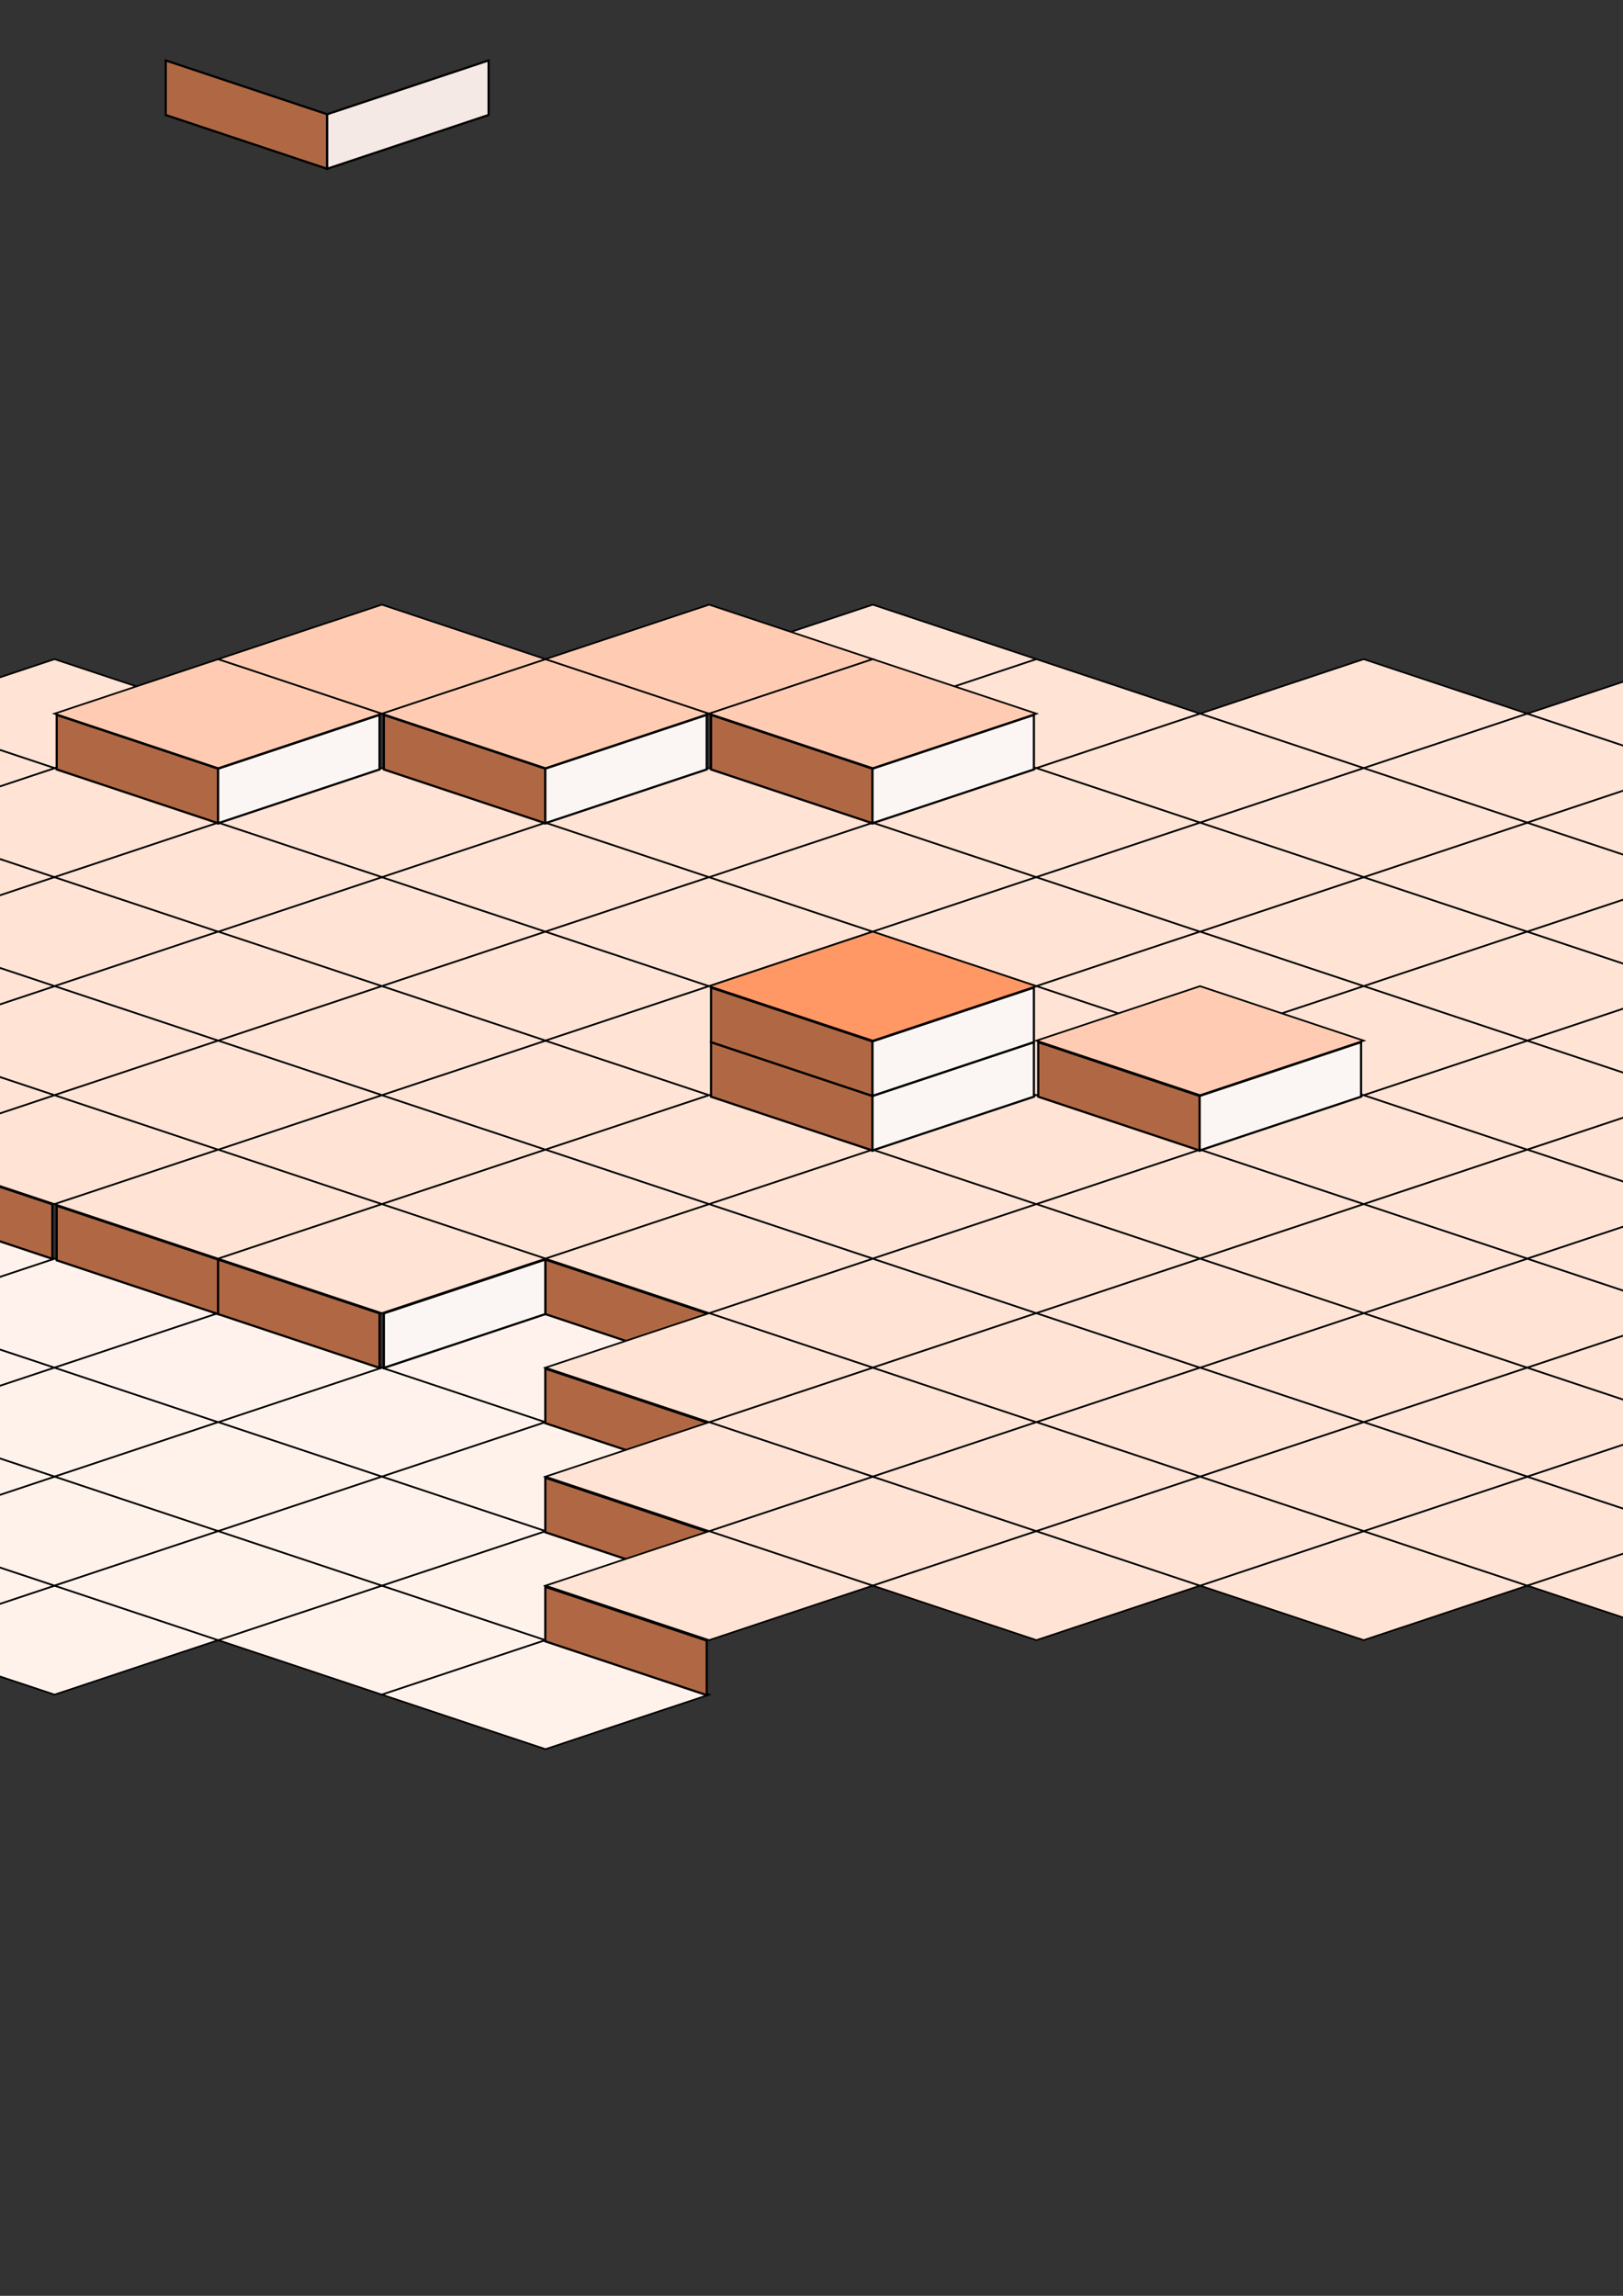 <?xml version="1.0" encoding="UTF-8" standalone="no"?>
<!-- Created with Inkscape (http://www.inkscape.org/) -->

<svg
   xmlns:dc="http://purl.org/dc/elements/1.1/"
   xmlns:cc="http://creativecommons.org/ns#"
   xmlns:rdf="http://www.w3.org/1999/02/22-rdf-syntax-ns#"
   xmlns:svg="http://www.w3.org/2000/svg"
   xmlns="http://www.w3.org/2000/svg"
   xmlns:sodipodi="http://sodipodi.sourceforge.net/DTD/sodipodi-0.dtd"
   xmlns:inkscape="http://www.inkscape.org/namespaces/inkscape"
   width="744.094"
   height="1052.362"
   id="svg2"
   version="1.1"
   inkscape:version="0.47 r22583"
   sodipodi:docname="New document 1">
  <rect width="100%" height="100%" fill="#333333" stroke="none"/>
  <defs
     id="defs4">
    <inkscape:perspective
       sodipodi:type="inkscape:persp3d"
       inkscape:vp_x="0 : 526.18109 : 1"
       inkscape:vp_y="0 : 1000 : 0"
       inkscape:vp_z="744.09448 : 526.18109 : 1"
       inkscape:persp3d-origin="372.04724 : 350.78739 : 1"
       id="perspective10" />
  </defs>
  <sodipodi:namedview
     id="base"
     pagecolor="#ffffff"
     bordercolor="#666666"
     borderopacity="1.0"
     inkscape:pageopacity="0.0"
     inkscape:pageshadow="2"
     inkscape:zoom="1"
     inkscape:cx="420.88753"
     inkscape:cy="520"
     inkscape:document-units="px"
     inkscape:current-layer="layer1"
     showgrid="true"
     showborder="false"
     gridtolerance="10"
     inkscape:window-width="1280"
     inkscape:window-height="752"
     inkscape:window-x="0"
     inkscape:window-y="0"
     inkscape:window-maximized="0">
    <inkscape:grid
       type="xygrid"
       id="grid2816"
       empspacing="10"
       visible="true"
       enabled="true"
       snapvisiblegridlinesonly="true"
       spacingx="5px"
       spacingy="2.5px" />
  </sodipodi:namedview>
  <g
     inkscape:label="Layer 1"
     inkscape:groupmode="layer"
     id="layer1">
    <rect
       style="fill:#ffe3d5;fill-opacity:1;stroke:#000000;stroke-width:1.291;stroke-miterlimit:4;stroke-opacity:1;stroke-dasharray:none"
       id="rect3969"
       width="79.057"
       height="79.057"
       x="649.367"
       y="227.73"
       transform="matrix(0.949,0.316,-0.949,0.316,0,0)" />
    <rect
       transform="matrix(0.949,0.316,-0.949,0.316,0,0)"
       y="227.729"
       x="728.424"
       height="79.057"
       width="79.057"
       id="rect3827"
       style="fill:#ffe3d5;fill-opacity:1;stroke:#000000;stroke-width:1.291;stroke-miterlimit:4;stroke-opacity:1;stroke-dasharray:none" />
    <rect
       style="fill:#ffe3d5;fill-opacity:1;stroke:#000000;stroke-width:1.291;stroke-miterlimit:4;stroke-opacity:1;stroke-dasharray:none"
       id="rect3607"
       width="79.057"
       height="79.057"
       x="491.253"
       y="464.9"
       transform="matrix(0.949,0.316,-0.949,0.316,0,0)" />
    <rect
       transform="matrix(0.949,0.316,-0.949,0.316,0,0)"
       y="702.071"
       x="886.537"
       height="79.057"
       width="79.057"
       id="rect3613"
       style="fill:#ffe3d5;fill-opacity:1;stroke:#000000;stroke-width:1.291;stroke-miterlimit:4;stroke-opacity:1;stroke-dasharray:none" />
    <rect
       style="fill:#ffe3d5;fill-opacity:1;stroke:#000000;stroke-width:1.291;stroke-miterlimit:4;stroke-opacity:1;stroke-dasharray:none"
       id="rect3615"
       width="79.057"
       height="79.057"
       x="728.424"
       y="543.957"
       transform="matrix(0.949,0.316,-0.949,0.316,0,0)" />
    <rect
       transform="matrix(0.949,0.316,-0.949,0.316,0,0)"
       y="464.9"
       x="728.424"
       height="79.057"
       width="79.057"
       id="rect3617"
       style="fill:#ffe3d5;fill-opacity:1;stroke:#000000;stroke-width:1.291;stroke-miterlimit:4;stroke-opacity:1;stroke-dasharray:none" />
    <rect
       style="fill:#ffe3d5;fill-opacity:1;stroke:#000000;stroke-width:1.291;stroke-miterlimit:4;stroke-opacity:1;stroke-dasharray:none"
       id="rect3619"
       width="79.057"
       height="79.057"
       x="570.31"
       y="623.014"
       transform="matrix(0.949,0.316,-0.949,0.316,0,0)" />
    <rect
       transform="matrix(0.949,0.316,-0.949,0.316,0,0)"
       y="346.315"
       x="609.838"
       height="79.057"
       width="79.057"
       id="rect3621"
       style="fill:#ffccb3;fill-opacity:1;stroke:#000000;stroke-width:1.291;stroke-miterlimit:4;stroke-opacity:1;stroke-dasharray:none" />
    <rect
       style="fill:#ffe3d5;fill-opacity:1;stroke:#000000;stroke-width:1.291;stroke-miterlimit:4;stroke-opacity:1;stroke-dasharray:none"
       id="rect3623"
       width="79.057"
       height="79.057"
       x="570.31"
       y="543.957"
       transform="matrix(0.949,0.316,-0.949,0.316,0,0)" />
    <rect
       transform="matrix(0.949,0.316,-0.949,0.316,0,0)"
       y="464.9"
       x="649.367"
       height="79.057"
       width="79.057"
       id="rect3625"
       style="fill:#ffe3d5;fill-opacity:1;stroke:#000000;stroke-width:1.291;stroke-miterlimit:4;stroke-opacity:1;stroke-dasharray:none" />
    <rect
       style="fill:#ffe3d5;fill-opacity:1;stroke:#000000;stroke-width:1.291;stroke-miterlimit:4;stroke-opacity:1;stroke-dasharray:none"
       id="rect3627"
       width="79.057"
       height="79.057"
       x="491.253"
       y="543.957"
       transform="matrix(0.949,0.316,-0.949,0.316,0,0)" />
    <rect
       transform="matrix(0.949,0.316,-0.949,0.316,0,0)"
       y="623.014"
       x="649.367"
       height="79.057"
       width="79.057"
       id="rect3629"
       style="fill:#ffe3d5;fill-opacity:1;stroke:#000000;stroke-width:1.291;stroke-miterlimit:4;stroke-opacity:1;stroke-dasharray:none" />
    <rect
       style="fill:#ffe3d5;fill-opacity:1;stroke:#000000;stroke-width:1.291;stroke-miterlimit:4;stroke-opacity:1;stroke-dasharray:none"
       id="rect3631"
       width="79.057"
       height="79.057"
       x="649.367"
       y="543.957"
       transform="matrix(0.949,0.316,-0.949,0.316,0,0)" />
    <rect
       transform="matrix(0.949,0.316,-0.949,0.316,0,0)"
       y="623.014"
       x="728.424"
       height="79.057"
       width="79.057"
       id="rect3633"
       style="fill:#ffe3d5;fill-opacity:1;stroke:#000000;stroke-width:1.291;stroke-miterlimit:4;stroke-opacity:1;stroke-dasharray:none" />
    <rect
       style="fill:#ffe3d5;fill-opacity:1;stroke:#000000;stroke-width:1.291;stroke-miterlimit:4;stroke-opacity:1;stroke-dasharray:none"
       id="rect3635"
       width="79.057"
       height="79.057"
       x="807.48"
       y="781.128"
       transform="matrix(0.949,0.316,-0.949,0.316,0,0)" />
    <rect
       style="fill:#ffe3d5;fill-opacity:1;stroke:#000000;stroke-width:1.291;stroke-miterlimit:4;stroke-opacity:1;stroke-dasharray:none"
       id="rect3637"
       width="79.057"
       height="79.057"
       x="886.537"
       y="623.014"
       transform="matrix(0.949,0.316,-0.949,0.316,0,0)" />
    <rect
       transform="matrix(0.949,0.316,-0.949,0.316,0,0)"
       y="781.128"
       x="728.424"
       height="79.057"
       width="79.057"
       id="rect3639"
       style="fill:#ffe3d5;fill-opacity:1;stroke:#000000;stroke-width:1.291;stroke-miterlimit:4;stroke-opacity:1;stroke-dasharray:none" />
    <rect
       style="fill:#ffe3d5;fill-opacity:1;stroke:#000000;stroke-width:1.291;stroke-miterlimit:4;stroke-opacity:1;stroke-dasharray:none"
       id="rect3641"
       width="79.057"
       height="79.057"
       x="807.481"
       y="543.957"
       transform="matrix(0.949,0.316,-0.949,0.316,0,0)" />
    <rect
       transform="matrix(0.949,0.316,-0.949,0.316,0,0)"
       y="702.071"
       x="728.424"
       height="79.057"
       width="79.057"
       id="rect3643"
       style="fill:#ffe3d5;fill-opacity:1;stroke:#000000;stroke-width:1.291;stroke-miterlimit:4;stroke-opacity:1;stroke-dasharray:none" />
    <rect
       style="fill:#ffe3d5;fill-opacity:1;stroke:#000000;stroke-width:1.291;stroke-miterlimit:4;stroke-opacity:1;stroke-dasharray:none"
       id="rect3645"
       width="79.057"
       height="79.057"
       x="807.481"
       y="623.014"
       transform="matrix(0.949,0.316,-0.949,0.316,0,0)" />
    <rect
       transform="matrix(0.949,0.316,-0.949,0.316,0,0)"
       y="702.071"
       x="649.367"
       height="79.057"
       width="79.057"
       id="rect3647"
       style="fill:#ffe3d5;fill-opacity:1;stroke:#000000;stroke-width:1.291;stroke-miterlimit:4;stroke-opacity:1;stroke-dasharray:none" />
    <rect
       transform="matrix(0.949,0.316,-0.949,0.316,0,0)"
       y="702.071"
       x="807.481"
       height="79.057"
       width="79.057"
       id="rect3649"
       style="fill:#ffe3d5;fill-opacity:1;stroke:#000000;stroke-width:1.291;stroke-miterlimit:4;stroke-opacity:1;stroke-dasharray:none" />
    <rect
       style="fill:#ffccb3;fill-opacity:1;stroke:#000000;stroke-width:1.291;stroke-miterlimit:4;stroke-opacity:1;stroke-dasharray:none"
       id="rect3651"
       width="79.057"
       height="79.057"
       x="609.838"
       y="267.258"
       transform="matrix(0.949,0.316,-0.949,0.316,0,0)" />
    <rect
       style="fill:#ffe3d5;fill-opacity:1;stroke:#000000;stroke-width:1.291;stroke-miterlimit:4;stroke-opacity:1;stroke-dasharray:none"
       id="rect3653"
       width="79.057"
       height="79.057"
       x="965.594"
       y="623.014"
       transform="matrix(0.949,0.316,-0.949,0.316,0,0)" />
    <rect
       transform="matrix(0.949,0.316,-0.949,0.316,0,0)"
       y="464.9"
       x="807.481"
       height="79.057"
       width="79.057"
       id="rect3655"
       style="fill:#ffe3d5;fill-opacity:1;stroke:#000000;stroke-width:1.291;stroke-miterlimit:4;stroke-opacity:1;stroke-dasharray:none" />
    <rect
       style="fill:#ffe3d5;fill-opacity:1;stroke:#000000;stroke-width:1.291;stroke-miterlimit:4;stroke-opacity:1;stroke-dasharray:none"
       id="rect3657"
       width="79.057"
       height="79.057"
       x="807.481"
       y="385.843"
       transform="matrix(0.949,0.316,-0.949,0.316,0,0)" />
    <rect
       style="fill:#ffccb3;fill-opacity:1;stroke:#000000;stroke-width:1.291;stroke-miterlimit:4;stroke-opacity:1;stroke-dasharray:none"
       id="rect3659"
       width="79.057"
       height="79.057"
       x="688.895"
       y="267.258"
       transform="matrix(0.949,0.316,-0.949,0.316,0,0)" />
    <rect
       style="fill:#ffe3d5;fill-opacity:1;stroke:#000000;stroke-width:1.291;stroke-miterlimit:4;stroke-opacity:1;stroke-dasharray:none"
       id="rect3661"
       width="79.057"
       height="79.057"
       x="728.424"
       y="385.843"
       transform="matrix(0.949,0.316,-0.949,0.316,0,0)" />
    <rect
       transform="matrix(0.949,0.316,-0.949,0.316,0,0)"
       y="464.9"
       x="886.537"
       height="79.057"
       width="79.057"
       id="rect3665"
       style="fill:#ffe3d5;fill-opacity:1;stroke:#000000;stroke-width:1.291;stroke-miterlimit:4;stroke-opacity:1;stroke-dasharray:none" />
    <rect
       transform="matrix(0.949,0.316,-0.949,0.316,0,0)"
       y="543.957"
       x="886.537"
       height="79.057"
       width="79.057"
       id="rect3667"
       style="fill:#ffe3d5;fill-opacity:1;stroke:#000000;stroke-width:1.291;stroke-miterlimit:4;stroke-opacity:1;stroke-dasharray:none" />
    <rect
       transform="matrix(0.949,0.316,-0.949,0.316,0,0)"
       y="781.128"
       x="886.537"
       height="79.057"
       width="79.057"
       id="rect3669"
       style="fill:#ffe3d5;fill-opacity:1;stroke:#000000;stroke-width:1.291;stroke-miterlimit:4;stroke-opacity:1;stroke-dasharray:none" />
    <rect
       style="fill:#fff2eb;fill-opacity:1;stroke:#000000;stroke-width:1.291;stroke-miterlimit:4;stroke-opacity:1;stroke-dasharray:none"
       id="rect3671"
       width="79.057"
       height="79.057"
       x="1242.294"
       y="1057.828"
       transform="matrix(0.949,0.316,-0.949,0.316,0,0)" />
    <rect
       transform="matrix(0.949,0.316,-0.949,0.316,0,0)"
       y="899.714"
       x="1084.18"
       height="79.057"
       width="79.057"
       id="rect3673"
       style="fill:#fff2ec;fill-opacity:1;stroke:#000000;stroke-width:1.291;stroke-miterlimit:4;stroke-opacity:1;stroke-dasharray:none" />
    <rect
       style="fill:#fff2ec;fill-opacity:1;stroke:#000000;stroke-width:1.291;stroke-miterlimit:4;stroke-opacity:1;stroke-dasharray:none"
       id="rect3675"
       width="79.057"
       height="79.057"
       x="1084.18"
       y="820.657"
       transform="matrix(0.949,0.316,-0.949,0.316,0,0)" />
    <rect
       transform="matrix(0.949,0.316,-0.949,0.316,0,0)"
       y="978.771"
       x="926.066"
       height="79.057"
       width="79.057"
       id="rect3677"
       style="fill:#fff2ec;fill-opacity:1;stroke:#000000;stroke-width:1.291;stroke-miterlimit:4;stroke-opacity:1;stroke-dasharray:none" />
    <rect
       style="fill:#ffe3d5;fill-opacity:1;stroke:#000000;stroke-width:1.291;stroke-miterlimit:4;stroke-opacity:1;stroke-dasharray:none"
       id="rect3679"
       width="79.057"
       height="79.057"
       x="965.594"
       y="702.071"
       transform="matrix(0.949,0.316,-0.949,0.316,0,0)" />
    <rect
       transform="matrix(0.949,0.316,-0.949,0.316,0,0)"
       y="899.714"
       x="926.066"
       height="79.057"
       width="79.057"
       id="rect3681"
       style="fill:#fff2ec;fill-opacity:1;stroke:#000000;stroke-width:1.291;stroke-miterlimit:4;stroke-opacity:1;stroke-dasharray:none" />
    <rect
       style="fill:#ffe3d5;fill-opacity:1;stroke:#000000;stroke-width:1.291;stroke-miterlimit:4;stroke-opacity:1;stroke-dasharray:none"
       id="rect3683"
       width="79.057"
       height="79.057"
       x="965.594"
       y="781.128"
       transform="matrix(0.949,0.316,-0.949,0.316,0,0)" />
    <rect
       transform="matrix(0.949,0.316,-0.949,0.316,0,0)"
       y="899.714"
       x="847.009"
       height="79.057"
       width="79.057"
       id="rect3685"
       style="fill:#fff2ec;fill-opacity:1;stroke:#000000;stroke-width:1.291;stroke-miterlimit:4;stroke-opacity:1;stroke-dasharray:none" />
    <rect
       style="fill:#fff2eb;fill-opacity:1;stroke:#000000;stroke-width:1.291;stroke-miterlimit:4;stroke-opacity:1;stroke-dasharray:none"
       id="rect3687"
       width="79.057"
       height="79.057"
       x="1005.123"
       y="978.771"
       transform="matrix(0.949,0.316,-0.949,0.316,0,0)" />
    <rect
       transform="matrix(0.949,0.316,-0.949,0.316,0,0)"
       y="899.714"
       x="1005.123"
       height="79.057"
       width="79.057"
       id="rect3689"
       style="fill:#fff2ec;fill-opacity:1;stroke:#000000;stroke-width:1.291;stroke-miterlimit:4;stroke-opacity:1;stroke-dasharray:none" />
    <rect
       style="fill:#fff2eb;fill-opacity:1;stroke:#000000;stroke-width:1.291;stroke-miterlimit:4;stroke-opacity:1;stroke-dasharray:none"
       id="rect3691"
       width="79.057"
       height="79.057"
       x="1084.18"
       y="978.771"
       transform="matrix(0.949,0.316,-0.949,0.316,0,0)" />
    <rect
       transform="matrix(0.949,0.316,-0.949,0.316,0,0)"
       y="1136.884"
       x="1163.237"
       height="79.057"
       width="79.057"
       id="rect3693"
       style="fill:#fff2eb;fill-opacity:1;stroke:#000000;stroke-width:1.291;stroke-miterlimit:4;stroke-opacity:1;stroke-dasharray:none" />
    <rect
       transform="matrix(0.949,0.316,-0.949,0.316,0,0)"
       y="978.771"
       x="1242.294"
       height="79.057"
       width="79.057"
       id="rect3695"
       style="fill:#fff2eb;fill-opacity:1;stroke:#000000;stroke-width:1.291;stroke-miterlimit:4;stroke-opacity:1;stroke-dasharray:none" />
    <rect
       style="fill:#fff2eb;fill-opacity:1;stroke:#000000;stroke-width:1.291;stroke-miterlimit:4;stroke-opacity:1;stroke-dasharray:none"
       id="rect3697"
       width="79.057"
       height="79.057"
       x="1084.18"
       y="1136.884"
       transform="matrix(0.949,0.316,-0.949,0.316,0,0)" />
    <rect
       transform="matrix(0.949,0.316,-0.949,0.316,0,0)"
       y="899.714"
       x="1163.237"
       height="79.057"
       width="79.057"
       id="rect3699"
       style="fill:#fff2eb;fill-opacity:1;stroke:#000000;stroke-width:1.291;stroke-miterlimit:4;stroke-opacity:1;stroke-dasharray:none" />
    <rect
       style="fill:#fff2eb;fill-opacity:1;stroke:#000000;stroke-width:1.291;stroke-miterlimit:4;stroke-opacity:1;stroke-dasharray:none"
       id="rect3701"
       width="79.057"
       height="79.057"
       x="1084.18"
       y="1057.828"
       transform="matrix(0.949,0.316,-0.949,0.316,0,0)" />
    <rect
       transform="matrix(0.949,0.316,-0.949,0.316,0,0)"
       y="978.771"
       x="1163.237"
       height="79.057"
       width="79.057"
       id="rect3703"
       style="fill:#fff2ec;fill-opacity:1;stroke:#000000;stroke-width:1.291;stroke-miterlimit:4;stroke-opacity:1;stroke-dasharray:none" />
    <rect
       style="fill:#fff2eb;fill-opacity:1;stroke:#000000;stroke-width:1.291;stroke-miterlimit:4;stroke-opacity:1;stroke-dasharray:none"
       id="rect3705"
       width="79.057"
       height="79.057"
       x="1005.123"
       y="1057.828"
       transform="matrix(0.949,0.316,-0.949,0.316,0,0)" />
    <rect
       style="fill:#fff2eb;fill-opacity:1;stroke:#000000;stroke-width:1.291;stroke-miterlimit:4;stroke-opacity:1;stroke-dasharray:none"
       id="rect3707"
       width="79.057"
       height="79.057"
       x="1163.237"
       y="1057.828"
       transform="matrix(0.949,0.316,-0.949,0.316,0,0)" />
    <rect
       transform="matrix(0.949,0.316,-0.949,0.316,0,0)"
       y="702.071"
       x="1123.708"
       height="79.057"
       width="79.057"
       id="rect3713"
       style="fill:#ffe3d5;fill-opacity:1;stroke:#000000;stroke-width:1.291;stroke-miterlimit:4;stroke-opacity:1;stroke-dasharray:none" />
    <rect
       transform="matrix(0.949,0.316,-0.949,0.316,0,0)"
       y="623.014"
       x="1044.651"
       height="79.057"
       width="79.057"
       id="rect3715"
       style="fill:#ffe3d5;fill-opacity:1;stroke:#000000;stroke-width:1.291;stroke-miterlimit:4;stroke-opacity:1;stroke-dasharray:none" />
    <rect
       transform="matrix(0.949,0.316,-0.949,0.316,0,0)"
       y="702.071"
       x="1044.651"
       height="79.057"
       width="79.057"
       id="rect3717"
       style="fill:#ffe3d5;fill-opacity:1;stroke:#000000;stroke-width:1.291;stroke-miterlimit:4;stroke-opacity:1;stroke-dasharray:none" />
    <rect
       style="fill:#ffe3d5;fill-opacity:1;stroke:#000000;stroke-width:1.291;stroke-miterlimit:4;stroke-opacity:1;stroke-dasharray:none"
       id="rect3719"
       width="79.057"
       height="79.057"
       x="1281.822"
       y="860.185"
       transform="matrix(0.949,0.316,-0.949,0.316,0,0)" />
    <rect
       style="fill:#ffe3d5;fill-opacity:1;stroke:#000000;stroke-width:1.291;stroke-miterlimit:4;stroke-opacity:1;stroke-dasharray:none"
       id="rect3721"
       width="79.057"
       height="79.057"
       x="1202.765"
       y="781.128"
       transform="matrix(0.949,0.316,-0.949,0.316,0,0)" />
    <rect
       style="fill:#ffe3d5;fill-opacity:1;stroke:#000000;stroke-width:1.291;stroke-miterlimit:4;stroke-opacity:1;stroke-dasharray:none"
       id="rect3829"
       width="79.057"
       height="79.057"
       x="807.481"
       y="148.673"
       transform="matrix(0.949,0.316,-0.949,0.316,0,0)" />
    <rect
       transform="matrix(0.949,0.316,-0.949,0.316,0,0)"
       y="227.729"
       x="807.481"
       height="79.057"
       width="79.057"
       id="rect3831"
       style="fill:#ffe3d5;fill-opacity:1;stroke:#000000;stroke-width:1.291;stroke-miterlimit:4;stroke-opacity:1;stroke-dasharray:none" />
    <rect
       style="fill:#ffe3d5;fill-opacity:1;stroke:#000000;stroke-width:1.291;stroke-miterlimit:4;stroke-opacity:1;stroke-dasharray:none"
       id="rect3833"
       width="79.057"
       height="79.057"
       x="1123.708"
       y="464.9"
       transform="matrix(0.949,0.316,-0.949,0.316,0,0)" />
    <rect
       transform="matrix(0.949,0.316,-0.949,0.316,0,0)"
       y="306.786"
       x="965.595"
       height="79.057"
       width="79.057"
       id="rect3835"
       style="fill:#ffe3d5;fill-opacity:1;stroke:#000000;stroke-width:1.291;stroke-miterlimit:4;stroke-opacity:1;stroke-dasharray:none" />
    <rect
       style="fill:#ffe3d5;fill-opacity:1;stroke:#000000;stroke-width:1.291;stroke-miterlimit:4;stroke-opacity:1;stroke-dasharray:none"
       id="rect3837"
       width="79.057"
       height="79.057"
       x="965.595"
       y="227.729"
       transform="matrix(0.949,0.316,-0.949,0.316,0,0)" />
    <rect
       style="fill:#ffe3d5;fill-opacity:1;stroke:#000000;stroke-width:1.291;stroke-miterlimit:4;stroke-opacity:1;stroke-dasharray:none"
       id="rect3839"
       width="79.057"
       height="79.057"
       x="886.538"
       y="148.672"
       transform="matrix(0.949,0.316,-0.949,0.316,0,0)" />
    <rect
       transform="matrix(0.949,0.316,-0.949,0.316,0,0)"
       y="306.786"
       x="807.481"
       height="79.057"
       width="79.057"
       id="rect3841"
       style="fill:#ffe3d5;fill-opacity:1;stroke:#000000;stroke-width:1.291;stroke-miterlimit:4;stroke-opacity:1;stroke-dasharray:none" />
    <rect
       style="fill:#ffe3d5;fill-opacity:1;stroke:#000000;stroke-width:1.291;stroke-miterlimit:4;stroke-opacity:1;stroke-dasharray:none"
       id="rect3843"
       width="79.057"
       height="79.057"
       x="886.538"
       y="227.729"
       transform="matrix(0.949,0.316,-0.949,0.316,0,0)" />
    <rect
       style="fill:#ffe3d5;fill-opacity:1;stroke:#000000;stroke-width:1.291;stroke-miterlimit:4;stroke-opacity:1;stroke-dasharray:none"
       id="rect3845"
       width="79.057"
       height="79.057"
       x="886.538"
       y="385.843"
       transform="matrix(0.949,0.316,-0.949,0.316,0,0)" />
    <rect
       transform="matrix(0.949,0.316,-0.949,0.316,0,0)"
       y="306.786"
       x="886.538"
       height="79.057"
       width="79.057"
       id="rect3847"
       style="fill:#ffe3d5;fill-opacity:1;stroke:#000000;stroke-width:1.291;stroke-miterlimit:4;stroke-opacity:1;stroke-dasharray:none" />
    <rect
       style="fill:#ffe3d5;fill-opacity:1;stroke:#000000;stroke-width:1.291;stroke-miterlimit:4;stroke-opacity:1;stroke-dasharray:none"
       id="rect3849"
       width="79.057"
       height="79.057"
       x="965.594"
       y="385.843"
       transform="matrix(0.949,0.316,-0.949,0.316,0,0)" />
    <rect
       transform="matrix(0.949,0.316,-0.949,0.316,0,0)"
       y="543.957"
       x="1044.651"
       height="79.057"
       width="79.057"
       id="rect3851"
       style="fill:#ffe3d5;fill-opacity:1;stroke:#000000;stroke-width:1.291;stroke-miterlimit:4;stroke-opacity:1;stroke-dasharray:none" />
    <rect
       transform="matrix(0.949,0.316,-0.949,0.316,0,0)"
       y="385.843"
       x="1123.708"
       height="79.057"
       width="79.057"
       id="rect3853"
       style="fill:#ffe3d5;fill-opacity:1;stroke:#000000;stroke-width:1.291;stroke-miterlimit:4;stroke-opacity:1;stroke-dasharray:none" />
    <rect
       transform="matrix(0.949,0.316,-0.949,0.316,0,0)"
       y="306.786"
       x="1044.651"
       height="79.057"
       width="79.057"
       id="rect3855"
       style="fill:#ffe3d5;fill-opacity:1;stroke:#000000;stroke-width:1.291;stroke-miterlimit:4;stroke-opacity:1;stroke-dasharray:none" />
    <rect
       style="fill:#ffe3d5;fill-opacity:1;stroke:#000000;stroke-width:1.291;stroke-miterlimit:4;stroke-opacity:1;stroke-dasharray:none"
       id="rect3857"
       width="79.057"
       height="79.057"
       x="965.595"
       y="464.9"
       transform="matrix(0.949,0.316,-0.949,0.316,0,0)" />
    <rect
       transform="matrix(0.949,0.316,-0.949,0.316,0,0)"
       y="385.843"
       x="1044.651"
       height="79.057"
       width="79.057"
       id="rect3859"
       style="fill:#ffe3d5;fill-opacity:1;stroke:#000000;stroke-width:1.291;stroke-miterlimit:4;stroke-opacity:1;stroke-dasharray:none" />
    <rect
       style="fill:#ffccb3;fill-opacity:1;stroke:#000000;stroke-width:1.291;stroke-miterlimit:4;stroke-opacity:1;stroke-dasharray:none"
       id="rect3861"
       width="79.057"
       height="79.057"
       x="1005.123"
       y="425.372"
       transform="matrix(0.949,0.316,-0.949,0.316,0,0)" />
    <rect
       transform="matrix(0.949,0.316,-0.949,0.316,0,0)"
       y="69.616"
       x="886.538"
       height="79.057"
       width="79.057"
       id="rect3863"
       style="fill:#ffe3d5;fill-opacity:1;stroke:#000000;stroke-width:1.291;stroke-miterlimit:4;stroke-opacity:1;stroke-dasharray:none" />
    <rect
       transform="matrix(0.949,0.316,-0.949,0.316,0,0)"
       y="385.843"
       x="1202.765"
       height="79.057"
       width="79.057"
       id="rect3865"
       style="fill:#ffe3d5;fill-opacity:1;stroke:#000000;stroke-width:1.291;stroke-miterlimit:4;stroke-opacity:1;stroke-dasharray:none" />
    <rect
       style="fill:#ffe3d5;fill-opacity:1;stroke:#000000;stroke-width:1.291;stroke-miterlimit:4;stroke-opacity:1;stroke-dasharray:none"
       id="rect3867"
       width="79.057"
       height="79.057"
       x="1044.651"
       y="227.729"
       transform="matrix(0.949,0.316,-0.949,0.316,0,0)" />
    <rect
       transform="matrix(0.949,0.316,-0.949,0.316,0,0)"
       y="148.672"
       x="1044.651"
       height="79.057"
       width="79.057"
       id="rect3869"
       style="fill:#ffe3d5;fill-opacity:1;stroke:#000000;stroke-width:1.291;stroke-miterlimit:4;stroke-opacity:1;stroke-dasharray:none" />
    <rect
       transform="matrix(0.949,0.316,-0.949,0.316,0,0)"
       y="69.616"
       x="965.595"
       height="79.057"
       width="79.057"
       id="rect3871"
       style="fill:#ffe3d5;fill-opacity:1;stroke:#000000;stroke-width:1.291;stroke-miterlimit:4;stroke-opacity:1;stroke-dasharray:none" />
    <rect
       transform="matrix(0.949,0.316,-0.949,0.316,0,0)"
       y="148.673"
       x="965.595"
       height="79.057"
       width="79.057"
       id="rect3873"
       style="fill:#ffe3d5;fill-opacity:1;stroke:#000000;stroke-width:1.291;stroke-miterlimit:4;stroke-opacity:1;stroke-dasharray:none" />
    <rect
       style="fill:#ffe3d5;fill-opacity:1;stroke:#000000;stroke-width:1.291;stroke-miterlimit:4;stroke-opacity:1;stroke-dasharray:none"
       id="rect3875"
       width="79.057"
       height="79.057"
       x="1202.765"
       y="306.786"
       transform="matrix(0.949,0.316,-0.949,0.316,0,0)" />
    <rect
       style="fill:#ffe3d5;fill-opacity:1;stroke:#000000;stroke-width:1.291;stroke-miterlimit:4;stroke-opacity:1;stroke-dasharray:none"
       id="rect3877"
       width="79.057"
       height="79.057"
       x="1123.708"
       y="227.729"
       transform="matrix(0.949,0.316,-0.949,0.316,0,0)" />
    <rect
       style="fill:#ffe3d5;fill-opacity:1;stroke:#000000;stroke-width:1.291;stroke-miterlimit:4;stroke-opacity:1;stroke-dasharray:none"
       id="rect3879"
       width="79.057"
       height="79.057"
       x="1123.708"
       y="306.786"
       transform="matrix(0.949,0.316,-0.949,0.316,0,0)" />
    <rect
       style="fill:#ffe3d5;fill-opacity:1;stroke:#000000;stroke-width:1.291;stroke-miterlimit:4;stroke-opacity:1;stroke-dasharray:none"
       id="rect3881"
       width="79.057"
       height="79.057"
       x="1123.708"
       y="543.957"
       transform="matrix(0.949,0.316,-0.949,0.316,0,0)" />
    <rect
       transform="matrix(0.949,0.316,-0.949,0.316,0,0)"
       y="781.128"
       x="1439.936"
       height="79.057"
       width="79.057"
       id="rect3883"
       style="fill:#ffe3d5;fill-opacity:1;stroke:#000000;stroke-width:1.291;stroke-miterlimit:4;stroke-opacity:1;stroke-dasharray:none" />
    <rect
       style="fill:#ffe3d5;fill-opacity:1;stroke:#000000;stroke-width:1.291;stroke-miterlimit:4;stroke-opacity:1;stroke-dasharray:none"
       id="rect3885"
       width="79.057"
       height="79.057"
       x="1281.822"
       y="623.014"
       transform="matrix(0.949,0.316,-0.949,0.316,0,0)" />
    <rect
       transform="matrix(0.949,0.316,-0.949,0.316,0,0)"
       y="543.957"
       x="1281.822"
       height="79.057"
       width="79.057"
       id="rect3887"
       style="fill:#ffe3d5;fill-opacity:1;stroke:#000000;stroke-width:1.291;stroke-miterlimit:4;stroke-opacity:1;stroke-dasharray:none" />
    <rect
       transform="matrix(0.949,0.316,-0.949,0.316,0,0)"
       y="464.9"
       x="1202.765"
       height="79.057"
       width="79.057"
       id="rect3889"
       style="fill:#ffe3d5;fill-opacity:1;stroke:#000000;stroke-width:1.291;stroke-miterlimit:4;stroke-opacity:1;stroke-dasharray:none" />
    <rect
       style="fill:#ffe3d5;fill-opacity:1;stroke:#000000;stroke-width:1.291;stroke-miterlimit:4;stroke-opacity:1;stroke-dasharray:none"
       id="rect3891"
       width="79.057"
       height="79.057"
       x="1123.708"
       y="623.014"
       transform="matrix(0.949,0.316,-0.949,0.316,0,0)" />
    <rect
       transform="matrix(0.949,0.316,-0.949,0.316,0,0)"
       y="543.957"
       x="1202.765"
       height="79.057"
       width="79.057"
       id="rect3893"
       style="fill:#ffe3d5;fill-opacity:1;stroke:#000000;stroke-width:1.291;stroke-miterlimit:4;stroke-opacity:1;stroke-dasharray:none" />
    <rect
       transform="matrix(0.949,0.316,-0.949,0.316,0,0)"
       y="702.071"
       x="1202.765"
       height="79.057"
       width="79.057"
       id="rect3895"
       style="fill:#ffe3d5;fill-opacity:1;stroke:#000000;stroke-width:1.291;stroke-miterlimit:4;stroke-opacity:1;stroke-dasharray:none" />
    <rect
       style="fill:#ffe3d5;fill-opacity:1;stroke:#000000;stroke-width:1.291;stroke-miterlimit:4;stroke-opacity:1;stroke-dasharray:none"
       id="rect3897"
       width="79.057"
       height="79.057"
       x="1202.765"
       y="623.014"
       transform="matrix(0.949,0.316,-0.949,0.316,0,0)" />
    <rect
       transform="matrix(0.949,0.316,-0.949,0.316,0,0)"
       y="702.071"
       x="1281.822"
       height="79.057"
       width="79.057"
       id="rect3899"
       style="fill:#ffe3d5;fill-opacity:1;stroke:#000000;stroke-width:1.291;stroke-miterlimit:4;stroke-opacity:1;stroke-dasharray:none" />
    <rect
       style="fill:#ffe3d5;fill-opacity:1;stroke:#000000;stroke-width:1.291;stroke-miterlimit:4;stroke-opacity:1;stroke-dasharray:none"
       id="rect3901"
       width="79.057"
       height="79.057"
       x="1360.879"
       y="860.185"
       transform="matrix(0.949,0.316,-0.949,0.316,0,0)" />
    <rect
       style="fill:#ffe3d5;fill-opacity:1;stroke:#000000;stroke-width:1.291;stroke-miterlimit:4;stroke-opacity:1;stroke-dasharray:none"
       id="rect3903"
       width="79.057"
       height="79.057"
       x="1439.936"
       y="702.071"
       transform="matrix(0.949,0.316,-0.949,0.316,0,0)" />
    <rect
       style="fill:#ffe3d5;fill-opacity:1;stroke:#000000;stroke-width:1.291;stroke-miterlimit:4;stroke-opacity:1;stroke-dasharray:none"
       id="rect3905"
       width="79.057"
       height="79.057"
       x="1360.879"
       y="623.014"
       transform="matrix(0.949,0.316,-0.949,0.316,0,0)" />
    <rect
       transform="matrix(0.949,0.316,-0.949,0.316,0,0)"
       y="781.128"
       x="1281.822"
       height="79.057"
       width="79.057"
       id="rect3907"
       style="fill:#ffe3d5;fill-opacity:1;stroke:#000000;stroke-width:1.291;stroke-miterlimit:4;stroke-opacity:1;stroke-dasharray:none" />
    <rect
       style="fill:#ffe3d5;fill-opacity:1;stroke:#000000;stroke-width:1.291;stroke-miterlimit:4;stroke-opacity:1;stroke-dasharray:none"
       id="rect3909"
       width="79.057"
       height="79.057"
       x="1360.879"
       y="702.071"
       transform="matrix(0.949,0.316,-0.949,0.316,0,0)" />
    <rect
       transform="matrix(0.949,0.316,-0.949,0.316,0,0)"
       y="781.128"
       x="1360.879"
       height="79.057"
       width="79.057"
       id="rect3911"
       style="fill:#ffe3d5;fill-opacity:1;stroke:#000000;stroke-width:1.291;stroke-miterlimit:4;stroke-opacity:1;stroke-dasharray:none" />
    <rect
       style="fill:#ffe3d5;fill-opacity:1;stroke:#000000;stroke-width:1.291;stroke-miterlimit:4;stroke-opacity:1;stroke-dasharray:none"
       id="rect3913"
       width="79.057"
       height="79.057"
       x="1518.993"
       y="702.071"
       transform="matrix(0.949,0.316,-0.949,0.316,0,0)" />
    <rect
       transform="matrix(0.949,0.316,-0.949,0.316,0,0)"
       y="543.957"
       x="1360.879"
       height="79.057"
       width="79.057"
       id="rect3915"
       style="fill:#ffe3d5;fill-opacity:1;stroke:#000000;stroke-width:1.291;stroke-miterlimit:4;stroke-opacity:1;stroke-dasharray:none" />
    <rect
       style="fill:#ffe3d5;fill-opacity:1;stroke:#000000;stroke-width:1.291;stroke-miterlimit:4;stroke-opacity:1;stroke-dasharray:none"
       id="rect3917"
       width="79.057"
       height="79.057"
       x="1360.879"
       y="464.9"
       transform="matrix(0.949,0.316,-0.949,0.316,0,0)" />
    <rect
       style="fill:#ffe3d5;fill-opacity:1;stroke:#000000;stroke-width:1.291;stroke-miterlimit:4;stroke-opacity:1;stroke-dasharray:none"
       id="rect3919"
       width="79.057"
       height="79.057"
       x="1281.822"
       y="385.843"
       transform="matrix(0.949,0.316,-0.949,0.316,0,0)" />
    <rect
       style="fill:#ffe3d5;fill-opacity:1;stroke:#000000;stroke-width:1.291;stroke-miterlimit:4;stroke-opacity:1;stroke-dasharray:none"
       id="rect3921"
       width="79.057"
       height="79.057"
       x="1281.822"
       y="464.9"
       transform="matrix(0.949,0.316,-0.949,0.316,0,0)" />
    <rect
       transform="matrix(0.949,0.316,-0.949,0.316,0,0)"
       y="623.014"
       x="1518.993"
       height="79.057"
       width="79.057"
       id="rect3923"
       style="fill:#ffe3d5;fill-opacity:1;stroke:#000000;stroke-width:1.291;stroke-miterlimit:4;stroke-opacity:1;stroke-dasharray:none" />
    <rect
       transform="matrix(0.949,0.316,-0.949,0.316,0,0)"
       y="543.957"
       x="1439.936"
       height="79.057"
       width="79.057"
       id="rect3925"
       style="fill:#ffe3d5;fill-opacity:1;stroke:#000000;stroke-width:1.291;stroke-miterlimit:4;stroke-opacity:1;stroke-dasharray:none" />
    <rect
       transform="matrix(0.949,0.316,-0.949,0.316,0,0)"
       y="623.014"
       x="1439.936"
       height="79.057"
       width="79.057"
       id="rect3927"
       style="fill:#ffe3d5;fill-opacity:1;stroke:#000000;stroke-width:1.291;stroke-miterlimit:4;stroke-opacity:1;stroke-dasharray:none" />
    <rect
       transform="matrix(0.949,0.316,-0.949,0.316,0,0)"
       y="1057.828"
       x="1321.351"
       height="79.057"
       width="79.057"
       id="rect3933"
       style="fill:#fff2eb;fill-opacity:1;stroke:#000000;stroke-width:1.291;stroke-miterlimit:4;stroke-opacity:1;stroke-dasharray:none" />
    <path
       style="fill:#b06844;fill-opacity:1;stroke:#000000;stroke-width:1;stroke-miterlimit:4;stroke-opacity:1"
       d="M 76 27.719 L 76 52.719 L 150 77.375 L 150 52.375 L 76 27.719 z "
       id="rect3935" />
    <path
       id="path3945"
       d="m 224,27.706 0,25 -74,24.656 0,-25 74,-24.656 z"
       style="fill:#f4e9e4;fill-opacity:1;stroke:#000000;stroke-width:1;stroke-miterlimit:4;stroke-opacity:1" />
    <path
       id="path3947"
       d="m 176,327.706 0,25 74,24.656 0,-25 -74,-24.656 z"
       style="fill:#b06844;fill-opacity:1;stroke:#000000;stroke-width:1;stroke-miterlimit:4;stroke-opacity:1" />
    <path
       style="fill:#fbf6f4;fill-opacity:1;stroke:#000000;stroke-width:1;stroke-miterlimit:4;stroke-opacity:1"
       d="m 324,327.693 0,25 -74,24.656 0,-25 74,-24.656 z"
       id="path3949" />
    <path
       id="path3951"
       d="m 326,327.719 0,25 74,24.656 0,-25 -74,-24.656 z"
       style="fill:#b06844;fill-opacity:1;stroke:#000000;stroke-width:1;stroke-miterlimit:4;stroke-opacity:1" />
    <path
       style="fill:#fbf6f4;fill-opacity:1;stroke:#000000;stroke-width:1;stroke-miterlimit:4;stroke-opacity:1"
       d="m 474,327.706 0,25 -74,24.656 0,-25 74,-24.656 z"
       id="path3953" />
    <rect
       style="fill:#ffccb3;fill-opacity:1;stroke:#000000;stroke-width:1.291;stroke-miterlimit:4;stroke-opacity:1;stroke-dasharray:none"
       id="rect3955"
       width="79.057"
       height="79.057"
       x="530.781"
       y="425.372"
       transform="matrix(0.949,0.316,-0.949,0.316,0,0)" />
    <rect
       transform="matrix(0.949,0.316,-0.949,0.316,0,0)"
       y="346.315"
       x="530.781"
       height="79.057"
       width="79.057"
       id="rect3957"
       style="fill:#ffccb3;fill-opacity:1;stroke:#000000;stroke-width:1.291;stroke-miterlimit:4;stroke-opacity:1;stroke-dasharray:none" />
    <path
       style="fill:#b06844;fill-opacity:1;stroke:#000000;stroke-width:1;stroke-miterlimit:4;stroke-opacity:1"
       d="m 26,327.706 0,25 74,24.656 0,-25 -74,-24.656 z"
       id="path3959" />
    <rect
       transform="matrix(0.949,0.316,-0.949,0.316,0,0)"
       y="464.9"
       x="886.537"
       height="79.057"
       width="79.057"
       id="rect3663"
       style="fill:#ff9865;fill-opacity:1;stroke:#000000;stroke-width:1.291;stroke-miterlimit:4;stroke-opacity:1;stroke-dasharray:none" />
    <path
       id="path3961"
       d="m 326,477.719 0,25 74,24.656 0,-25 -74,-24.656 z"
       style="fill:#b06844;fill-opacity:1;stroke:#000000;stroke-width:1;stroke-miterlimit:4;stroke-opacity:1" />
    <path
       style="fill:#fbf6f4;fill-opacity:1;stroke:#000000;stroke-width:1;stroke-miterlimit:4;stroke-opacity:1"
       d="m 474,477.706 0,25 -74,24.656 0,-25 74,-24.656 z"
       id="path3963" />
    <path
       id="path3965"
       d="m 326,452.706 0,25 74,24.656 0,-25 -74,-24.656 z"
       style="fill:#b06844;fill-opacity:1;stroke:#000000;stroke-width:1;stroke-miterlimit:4;stroke-opacity:1" />
    <path
       style="fill:#fbf6f4;fill-opacity:1;stroke:#000000;stroke-width:1;stroke-miterlimit:4;stroke-opacity:1"
       d="m 474,452.693 0,25 -74,24.656 0,-25 74,-24.656 z"
       id="path3967" />
    <path
       style="fill:#b06844;fill-opacity:1;stroke:#000000;stroke-width:1;stroke-miterlimit:4;stroke-opacity:1"
       d="m 476,477.719 0,25 74,24.656 0,-25 -74,-24.656 z"
       id="path3971" />
    <path
       id="path3973"
       d="m 624,477.706 0,25 -74,24.656 0,-25 74,-24.656 z"
       style="fill:#fbf6f4;fill-opacity:1;stroke:#000000;stroke-width:1;stroke-miterlimit:4;stroke-opacity:1" />
    <path
       id="path3975"
       d="m 174,327.706 0,25 -74,24.656 0,-25 74,-24.656 z"
       style="fill:#fbf6f4;fill-opacity:1;stroke:#000000;stroke-width:1;stroke-miterlimit:4;stroke-opacity:1" />
    <path
       id="path3977"
       d="m -50,527.362 0,25 74,24.656 0,-25 -74,-24.656 z"
       style="fill:#b06844;fill-opacity:1;stroke:#000000;stroke-width:1;stroke-miterlimit:4;stroke-opacity:1" />
    <path
       style="fill:#b06844;fill-opacity:1;stroke:#000000;stroke-width:1;stroke-miterlimit:4;stroke-opacity:1"
       d="m 26,552.706 0,25 74,24.656 0,-25 -74,-24.656 z"
       id="path3979" />
    <path
       id="path3981"
       d="m 100,577.362 0,25 74,24.656 0,-25 -74,-24.656 z"
       style="fill:#b06844;fill-opacity:1;stroke:#000000;stroke-width:1;stroke-miterlimit:4;stroke-opacity:1" />
    <path
       style="fill:#b06844;fill-opacity:1;stroke:#000000;stroke-width:1;stroke-miterlimit:4;stroke-opacity:1"
       d="m 250,627.362 0,25 74,24.656 0,-25 -74,-24.656 z"
       id="path3983" />
    <path
       id="path3985"
       d="m 250,677.362 0,25 74,24.656 0,-25 -74,-24.656 z"
       style="fill:#b06844;fill-opacity:1;stroke:#000000;stroke-width:1;stroke-miterlimit:4;stroke-opacity:1" />
    <path
       style="fill:#b06844;fill-opacity:1;stroke:#000000;stroke-width:1;stroke-miterlimit:4;stroke-opacity:1"
       d="m 250,727.362 0,25 74,24.656 0,-25 -74,-24.656 z"
       id="path3987" />
    <rect
       transform="matrix(0.949,0.316,-0.949,0.316,0,0)"
       y="939.242"
       x="1281.822"
       height="79.057"
       width="79.057"
       id="rect3709"
       style="fill:#ffe3d5;fill-opacity:1;stroke:#000000;stroke-width:1.291;stroke-miterlimit:4;stroke-opacity:1;stroke-dasharray:none" />
    <rect
       style="fill:#ffe3d5;fill-opacity:1;stroke:#000000;stroke-width:1.291;stroke-miterlimit:4;stroke-opacity:1;stroke-dasharray:none"
       id="rect3723"
       width="79.057"
       height="79.057"
       x="1202.765"
       y="860.185"
       transform="matrix(0.949,0.316,-0.949,0.316,0,0)" />
    <path
       id="path3989"
       d="m 250,577.362 0,25 74,24.656 0,-25 -74,-24.656 z"
       style="fill:#b06844;fill-opacity:1;stroke:#000000;stroke-width:1;stroke-miterlimit:4;stroke-opacity:1" />
    <rect
       style="fill:#ffe3d5;fill-opacity:1;stroke:#000000;stroke-width:1.291;stroke-miterlimit:4;stroke-opacity:1;stroke-dasharray:none"
       id="rect3711"
       width="79.057"
       height="79.057"
       x="1123.708"
       y="781.128"
       transform="matrix(0.949,0.316,-0.949,0.316,0,0)" />
    <path
       style="fill:#fbf6f4;fill-opacity:1;stroke:#000000;stroke-width:1;stroke-miterlimit:4;stroke-opacity:1"
       d="m 250,577.362 0,25 -74,24.656 0,-25 74,-24.656 z"
       id="path3991" />
  </g>
</svg>
